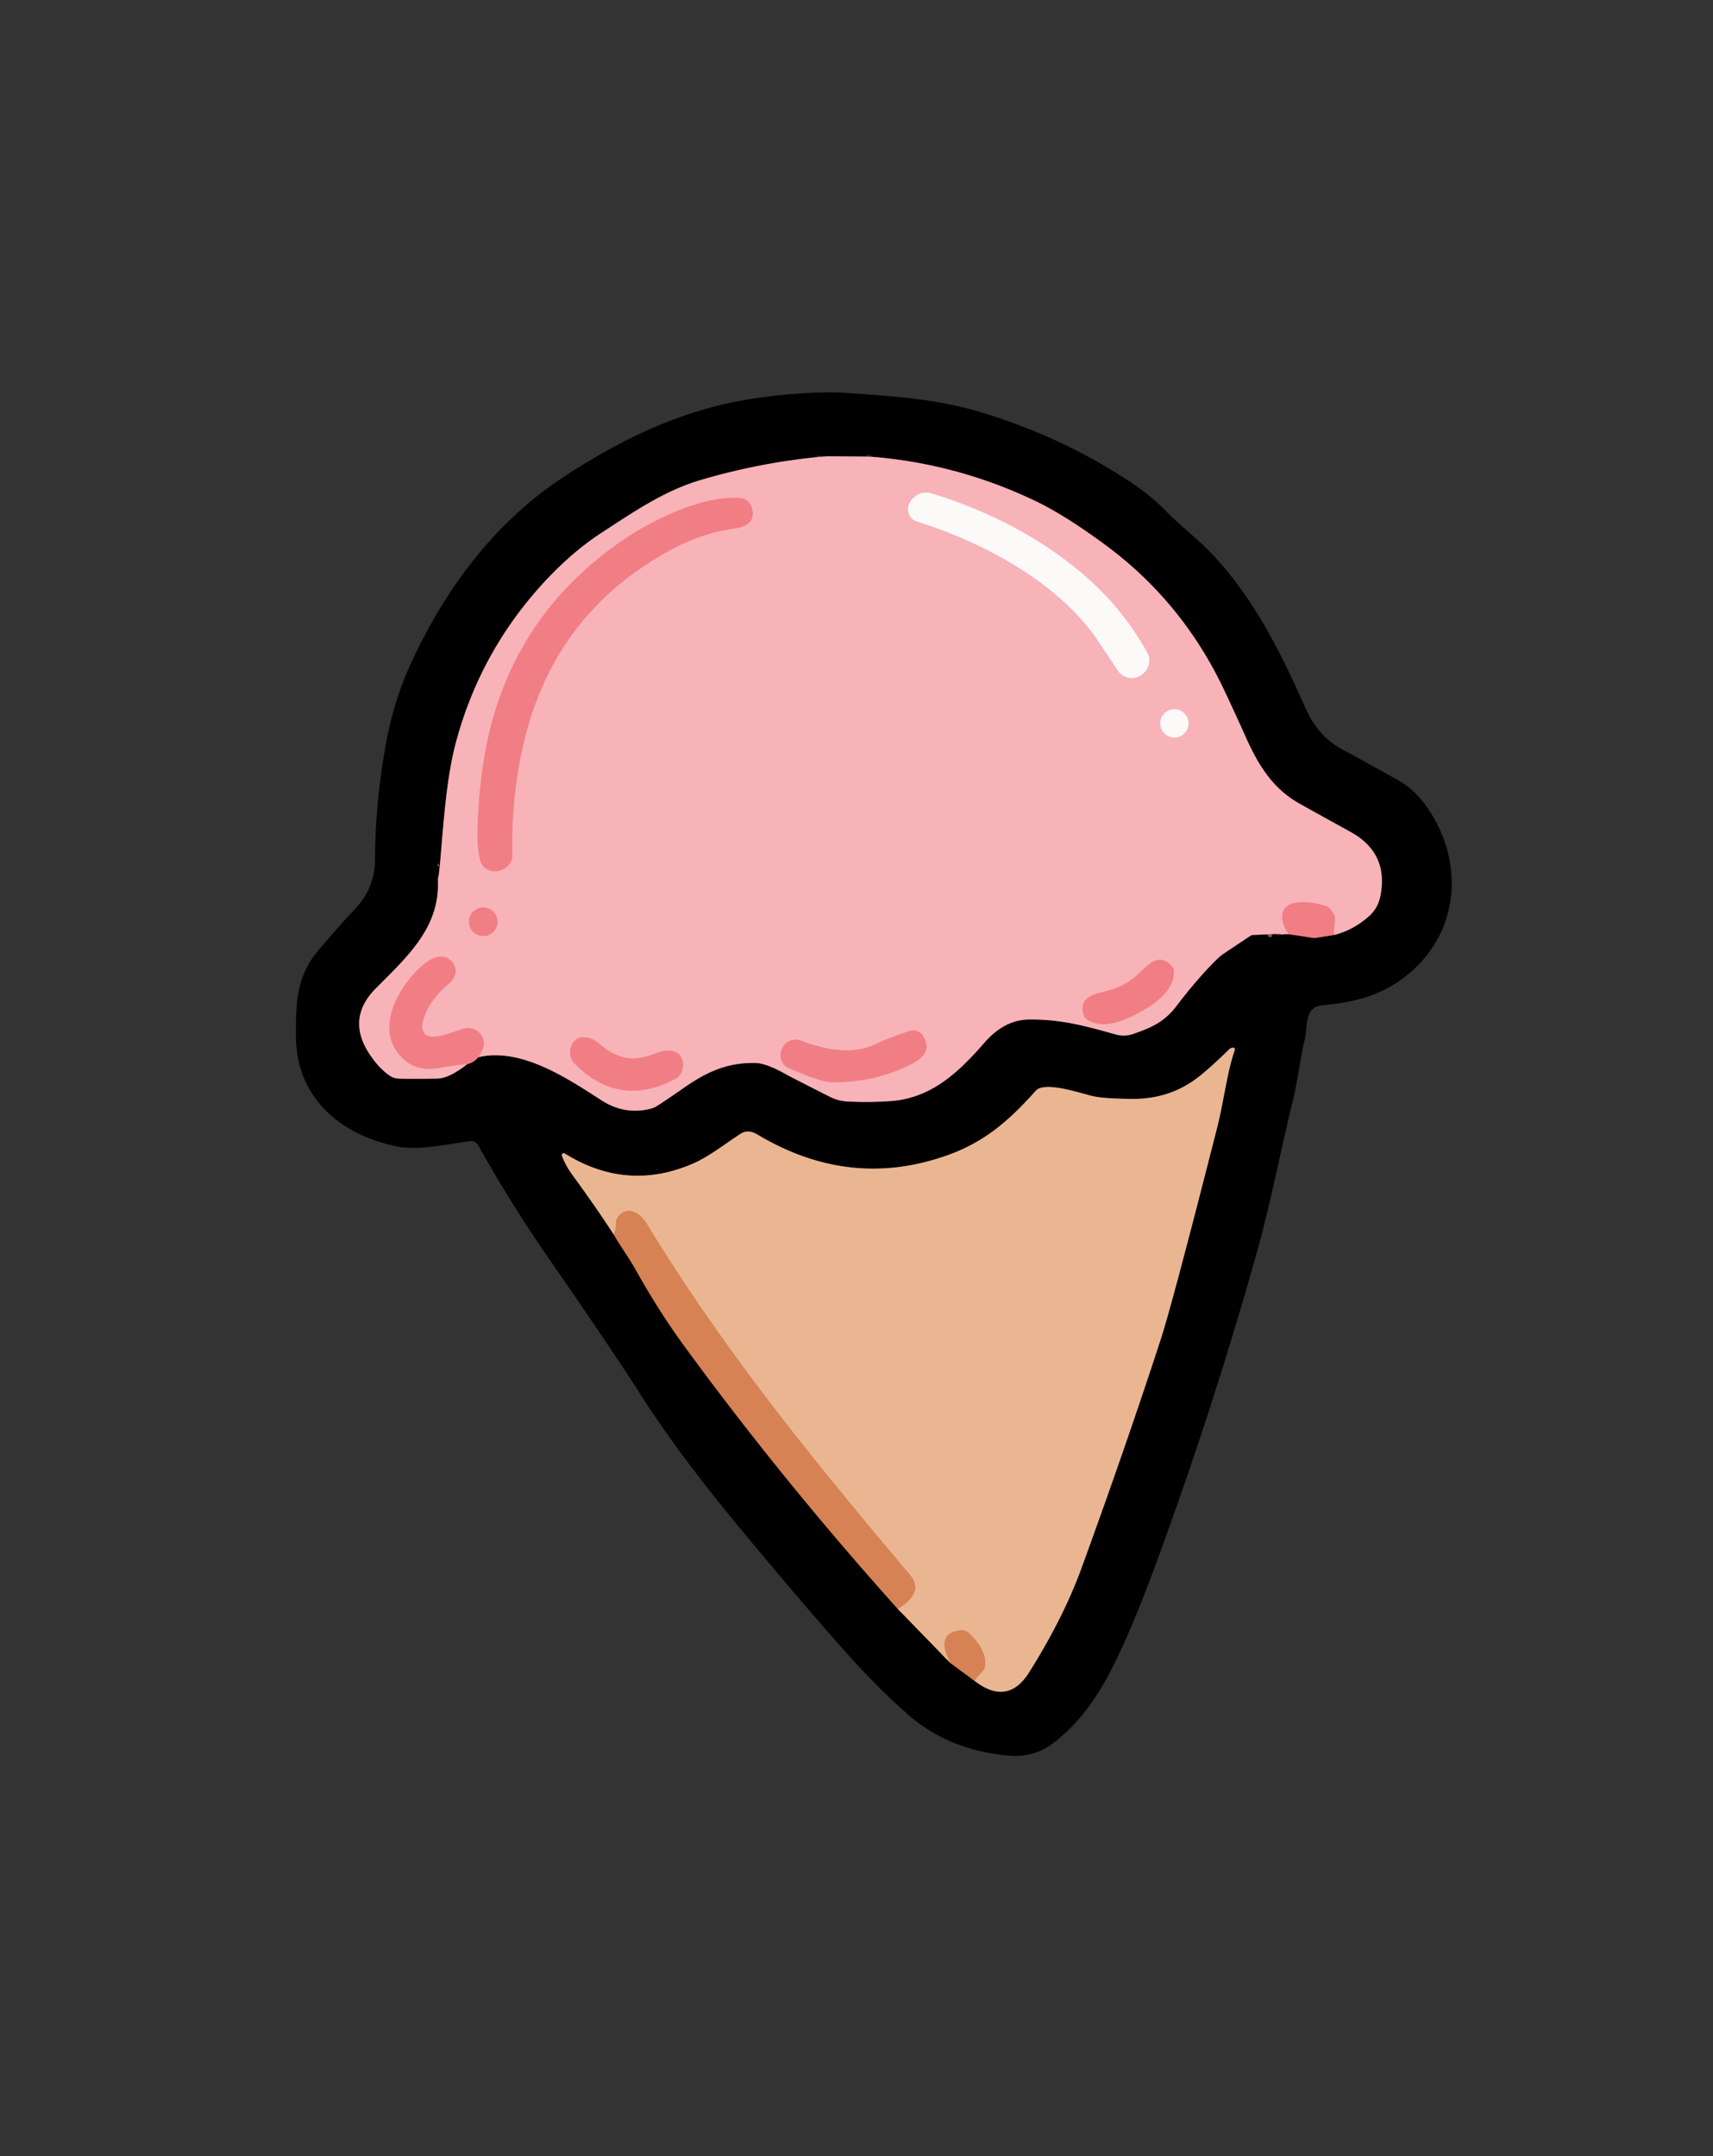 <?xml version="1.0" encoding="UTF-8" standalone="no"?>
<!DOCTYPE svg PUBLIC "-//W3C//DTD SVG 1.1//EN" "http://www.w3.org/Graphics/SVG/1.1/DTD/svg11.dtd">
<svg xmlns="http://www.w3.org/2000/svg" version="1.1" viewBox="0.00 0.00 390.00 491.00">
<rect x="0.00" y="0.00" width="390.00" height="491.00" fill="#333333" stroke="none"/>
<g stroke-width="2.00" fill="none" stroke-linecap="butt">
<path stroke="#7c5a5c" vector-effect="non-scaling-stroke" d="
  M 186.56 104.04
  Q 172.76 105.39 159.48 109.32
  C 151.07 111.80 143.88 116.84 137.17 121.18
  Q 129.57 126.10 122.54 134.06
  Q 109.08 149.32 103.81 169.04
  C 101.55 177.46 100.97 187.90 100.12 197.32"
/>
<path stroke="#7c5a5c" vector-effect="non-scaling-stroke" d="
  M 100.12 197.32
  L 99.83 199.79"
/>
<path stroke="#7c5a5c" vector-effect="non-scaling-stroke" d="
  M 99.70 200.28
  C 100.22 211.04 93.02 217.59 85.61 225.02
  Q 78.60 232.05 84.40 240.42
  Q 86.42 243.33 88.69 244.91
  A 3.90 3.89 63.3 0 0 90.77 245.60
  Q 93.73 245.69 99.51 245.60
  Q 102.28 245.56 106.39 242.28"
/>
<path stroke="#793f43" vector-effect="non-scaling-stroke" d="
  M 106.39 242.28
  Q 107.75 242.06 108.91 240.72"
/>
<path stroke="#7c5a5c" vector-effect="non-scaling-stroke" d="
  M 108.91 240.72
  C 118.55 238.50 128.85 245.31 136.94 250.54
  Q 142.17 253.91 148.05 252.48
  A 4.84 4.64 -65.5 0 0 149.36 251.96
  Q 150.63 251.22 155.69 247.70
  C 161.08 243.96 165.68 241.90 172.06 242.05
  Q 174.53 242.10 179.12 244.72
  Q 179.76 245.08 188.95 249.75
  A 9.84 9.83 -29.8 0 0 192.83 250.80
  Q 197.56 251.08 202.76 250.72
  C 212.13 250.05 218.29 244.09 224.13 237.41
  Q 228.67 232.21 234.22 232.15
  C 241.45 232.07 246.70 233.50 254.06 235.56
  A 6.50 6.48 -46.5 0 0 257.93 235.45
  C 261.76 234.14 264.98 232.85 267.81 229.12
  Q 272.72 222.64 277.25 218.23
  A 10.14 9.14 3.0 0 1 278.53 217.19
  L 284.64 213.11
  A 1.37 1.30 25.3 0 1 285.31 212.89
  L 291.23 212.64"
/>
<path stroke="#7c5a5c" vector-effect="non-scaling-stroke" d="
  M 291.96 212.81
  Q 292.31 212.63 293.37 212.72"
/>
<path stroke="#793f43" vector-effect="non-scaling-stroke" d="
  M 293.37 212.72
  L 298.96 213.56
  A 2.01 1.77 41.4 0 0 299.51 213.56
  L 303.82 212.88"
/>
<path stroke="#7c5a5c" vector-effect="non-scaling-stroke" d="
  M 303.82 212.88
  Q 308.26 211.72 311.78 208.52
  Q 313.74 206.74 314.29 203.94
  Q 316.16 194.23 307.50 189.45
  Q 296.73 183.51 295.33 182.68
  C 289.88 179.48 286.57 174.47 283.67 167.95
  Q 281.54 163.17 278.83 157.41
  Q 269.47 137.46 252.25 124.54
  C 247.93 121.30 241.47 116.83 235.84 114.14
  Q 218.16 105.65 198.59 104.02"
/>
<path stroke="#7c5a5c" vector-effect="non-scaling-stroke" d="
  M 196.95 103.97
  L 188.51 103.90"
/>
<path stroke="#f5999f" vector-effect="non-scaling-stroke" d="
  M 303.82 212.88
  C 303.23 210.64 305.03 209.16 302.74 206.87
  A 2.43 2.42 76.5 0 0 301.78 206.28
  C 299.28 205.45 292.69 204.23 291.98 208.10
  Q 291.62 210.03 293.37 212.72"
/>
<path stroke="#f5999f" vector-effect="non-scaling-stroke" d="
  M 108.91 240.72
  Q 110.49 238.36 110.09 236.91
  Q 109.35 234.22 106.41 234.10
  A 2.12 2.10 37.2 0 0 105.65 234.20
  C 102.44 235.21 99.04 236.64 97.32 235.85
  A 2.53 2.12 -73.8 0 1 96.16 233.21
  C 96.87 229.38 99.45 226.31 102.17 224.01
  C 103.91 222.53 104.31 220.33 102.75 218.81
  C 100.73 216.83 98.01 218.27 96.27 219.76
  C 90.96 224.31 85.75 233.34 90.56 239.72
  Q 94.06 244.34 100.23 243.15
  Q 103.16 242.59 106.39 242.28"
/>
<path stroke="#6c412a" vector-effect="non-scaling-stroke" d="
  M 139.71 281.07
  C 141.27 283.79 143.21 286.40 144.68 289.03
  Q 149.98 298.54 155.78 306.48
  Q 178.05 336.97 204.41 366.37"
/>
<path stroke="#755b49" vector-effect="non-scaling-stroke" d="
  M 204.41 366.37
  L 216.34 378.65"
/>
<path stroke="#6c412a" vector-effect="non-scaling-stroke" d="
  M 216.34 378.65
  L 221.92 382.77"
/>
<path stroke="#755b49" vector-effect="non-scaling-stroke" d="
  M 221.92 382.77
  Q 229.45 388.53 234.31 380.78
  Q 242.10 368.37 246.18 357.18
  Q 256.54 328.71 264.31 304.82
  Q 266.95 296.69 277.15 256.58
  C 278.56 251.04 279.38 244.04 281.12 239.10
  A 0.41 0.40 -84.3 0 0 280.68 238.56
  Q 280.14 238.65 279.89 238.89
  Q 275.94 242.78 273.11 245.04
  Q 266.55 250.30 257.77 250.23
  Q 250.94 250.17 248.48 249.53
  C 245.22 248.68 237.73 246.22 235.81 248.38
  C 229.75 255.17 224.19 260.06 215.56 263.11
  Q 193.46 270.93 172.44 258.34
  Q 170.33 257.08 168.64 258.16
  C 165.13 260.42 161.41 263.41 157.65 265.01
  Q 142.68 271.43 128.58 262.66
  A 0.44 0.44 0.0 0 0 127.94 263.19
  Q 128.78 265.43 130.38 267.62
  Q 135.22 274.20 139.71 281.07"
/>
<path stroke="#e19c73" vector-effect="non-scaling-stroke" d="
  M 221.92 382.77
  C 222.48 381.47 223.98 380.72 224.21 379.62
  C 224.79 376.80 222.89 374.10 220.69 371.93
  A 2.52 2.51 63.7 0 0 218.61 371.22
  Q 212.87 371.92 216.34 378.65"
/>
<path stroke="#e19c73" vector-effect="non-scaling-stroke" d="
  M 204.41 366.37
  C 207.43 364.49 209.95 361.90 207.16 358.58
  C 183.90 331.00 164.47 306.94 147.20 278.54
  C 145.72 276.11 142.40 274.10 140.41 277.58
  A 1.45 1.44 58.3 0 0 140.22 278.40
  Q 140.32 279.88 139.71 281.07"
/>
<path stroke="#fad6d9" vector-effect="non-scaling-stroke" d="
  M 207.10 114.54
  A 2.93 2.93 0.0 0 0 208.79 118.76
  C 224.11 123.52 241.30 132.85 250.14 146.12
  Q 254.46 152.62 254.70 152.93
  A 3.75 3.75 0.0 0 0 259.74 153.75
  L 259.93 153.62
  A 3.85 3.85 0.0 0 0 261.15 148.52
  Q 255.75 138.94 247.98 132.00
  Q 233.34 118.93 212.11 112.36
  A 4.18 4.17 -66.8 0 0 207.23 114.32
  L 207.10 114.54"
/>
<path stroke="#f5999f" vector-effect="non-scaling-stroke" d="
  M 109.28 195.72
  C 110.17 199.51 115.55 199.07 116.56 195.58
  A 2.06 1.97 54.0 0 0 116.65 194.92
  Q 116.30 179.83 119.93 166.42
  Q 127.32 139.15 152.39 125.38
  Q 159.70 121.37 167.08 120.38
  C 169.96 119.99 172.13 118.66 171.15 115.54
  A 3.08 3.07 82.9 0 0 168.41 113.40
  C 159.53 112.83 147.85 118.69 140.59 123.84
  Q 116.12 141.23 110.54 170.79
  Q 109.06 178.68 108.72 188.50
  Q 108.57 192.69 109.28 195.72"
/>
<path stroke="#fad6d9" vector-effect="non-scaling-stroke" d="
  M 270.58 164.72
  A 3.21 3.21 0.0 0 0 267.37 161.51
  A 3.21 3.21 0.0 0 0 264.16 164.72
  A 3.21 3.21 0.0 0 0 267.37 167.93
  A 3.21 3.21 0.0 0 0 270.58 164.72"
/>
<path stroke="#f5999f" vector-effect="non-scaling-stroke" d="
  M 113.27 209.89
  A 3.25 3.25 0.0 0 0 110.02 206.64
  A 3.25 3.25 0.0 0 0 106.77 209.89
  A 3.25 3.25 0.0 0 0 110.02 213.14
  A 3.25 3.25 0.0 0 0 113.27 209.89"
/>
<path stroke="#f5999f" vector-effect="non-scaling-stroke" d="
  M 255.96 224.11
  Q 253.93 225.23 250.92 225.93
  C 247.74 226.67 245.64 227.91 246.79 231.27
  A 1.66 1.61 -83.2 0 0 247.42 232.09
  C 251.07 234.53 255.97 232.44 259.49 230.50
  C 263.00 228.56 267.38 225.52 267.25 221.13
  A 1.66 1.61 25.4 0 0 266.89 220.16
  C 264.66 217.40 262.49 218.52 260.18 220.82
  Q 257.98 223.00 255.96 224.11"
/>
<path stroke="#f5999f" vector-effect="non-scaling-stroke" d="
  M 207.17 234.75
  Q 202.50 236.24 199.26 237.79
  Q 192.69 240.93 182.40 236.97
  A 3.42 3.42 0.0 0 0 178.02 238.85
  L 177.95 239.02
  A 3.25 3.25 0.0 0 0 179.66 243.26
  Q 186.82 246.36 189.20 246.41
  Q 198.65 246.61 207.02 242.55
  C 209.98 241.11 212.31 239.08 210.04 235.74
  A 2.55 2.54 -25.8 0 0 207.17 234.75"
/>
<path stroke="#f5999f" vector-effect="non-scaling-stroke" d="
  M 141.52 248.16
  Q 147.37 249.08 153.72 245.68
  A 3.83 3.38 75.7 0 0 155.50 242.20
  C 155.32 239.11 152.04 238.71 149.65 239.71
  C 147.55 240.59 145.21 241.29 142.67 240.89
  C 140.13 240.49 138.12 239.10 136.39 237.61
  C 134.43 235.92 131.19 235.29 130.06 238.18
  A 3.83 3.38 -57.7 0 0 130.69 242.04
  Q 135.68 247.23 141.52 248.16"
/>
</g>
<path fill="#000000" d="
  M 301.11 228.89
  C 296.87 229.25 297.75 233.73 297.11 236.41
  C 295.95 241.18 295.55 245.70 294.32 250.72
  C 291.74 261.19 289.35 273.77 286.03 285.59
  Q 276.14 320.81 263.28 355.81
  Q 259.33 366.56 255.75 374.50
  C 251.73 383.42 247.26 391.24 239.74 396.96
  Q 235.33 400.32 229.48 399.76
  Q 216.10 398.49 206.95 390.60
  Q 200.09 384.67 192.22 375.83
  Q 182.96 365.43 169.76 349.53
  C 162.27 340.52 153.39 329.40 145.86 317.58
  Q 139.29 307.28 124.58 286.02
  C 118.58 277.34 113.71 269.41 108.83 260.74
  A 1.83 1.83 0.0 0 0 107.00 259.83
  C 102.47 260.45 95.35 262.06 90.34 261.04
  C 77.61 258.46 67.48 250.05 67.38 236.08
  C 67.32 228.07 67.54 222.16 72.67 216.17
  Q 78.26 209.65 80.80 207.01
  Q 85.36 202.28 85.38 195.66
  Q 85.43 183.30 87.70 170.25
  Q 89.49 159.98 93.39 151.42
  C 101.32 134.02 112.68 118.85 128.46 108.51
  C 141.43 100.02 155.02 93.41 170.55 90.91
  C 176.58 89.93 185.87 89.00 193.17 89.50
  C 205.11 90.32 214.23 91.02 224.52 94.23
  Q 241.68 99.60 256.33 109.07
  Q 261.84 112.63 265.42 116.34
  C 268.83 119.87 273.13 123.01 276.78 127.03
  C 285.75 136.92 291.37 148.11 297.31 161.43
  Q 300.13 167.75 305.75 170.74
  Q 309.58 172.77 318.33 177.67
  Q 322.01 179.73 324.78 183.64
  C 332.92 195.13 332.63 210.29 322.39 220.23
  C 316.19 226.26 309.24 228.18 301.11 228.89
  Z
  M 186.56 104.04
  Q 172.76 105.39 159.48 109.32
  C 151.07 111.80 143.88 116.84 137.17 121.18
  Q 129.57 126.10 122.54 134.06
  Q 109.08 149.32 103.81 169.04
  C 101.55 177.46 100.97 187.90 100.12 197.32
  L 99.87 196.74
  A 0.11 0.11 0.0 0 0 99.67 196.74
  Q 99.62 196.89 99.62 197.04
  Q 99.61 197.19 100.12 197.32
  L 99.83 199.79
  Q 99.48 199.01 99.70 200.28
  C 100.22 211.04 93.02 217.59 85.61 225.02
  Q 78.60 232.05 84.40 240.42
  Q 86.42 243.33 88.69 244.91
  A 3.90 3.89 63.3 0 0 90.77 245.60
  Q 93.73 245.69 99.51 245.60
  Q 102.28 245.56 106.39 242.28
  Q 107.75 242.06 108.91 240.72
  C 118.55 238.50 128.85 245.31 136.94 250.54
  Q 142.17 253.91 148.05 252.48
  A 4.84 4.64 -65.5 0 0 149.36 251.96
  Q 150.63 251.22 155.69 247.70
  C 161.08 243.96 165.68 241.90 172.06 242.05
  Q 174.53 242.10 179.12 244.72
  Q 179.76 245.08 188.95 249.75
  A 9.84 9.83 -29.8 0 0 192.83 250.80
  Q 197.56 251.08 202.76 250.72
  C 212.13 250.05 218.29 244.09 224.13 237.41
  Q 228.67 232.21 234.22 232.15
  C 241.45 232.07 246.70 233.50 254.06 235.56
  A 6.50 6.48 -46.5 0 0 257.93 235.45
  C 261.76 234.14 264.98 232.85 267.81 229.12
  Q 272.72 222.64 277.25 218.23
  A 10.14 9.14 3.0 0 1 278.53 217.19
  L 284.64 213.11
  A 1.37 1.30 25.3 0 1 285.31 212.89
  L 291.23 212.64
  Q 290.99 212.61 290.83 212.63
  A 0.16 0.12 34.8 0 0 290.92 212.90
  Q 291.44 212.93 291.96 212.81
  Q 292.31 212.63 293.37 212.72
  L 298.96 213.56
  A 2.01 1.77 41.4 0 0 299.51 213.56
  L 303.82 212.88
  Q 308.26 211.72 311.78 208.52
  Q 313.74 206.74 314.29 203.94
  Q 316.16 194.23 307.50 189.45
  Q 296.73 183.51 295.33 182.68
  C 289.88 179.48 286.57 174.47 283.67 167.95
  Q 281.54 163.17 278.83 157.41
  Q 269.47 137.46 252.25 124.54
  C 247.93 121.30 241.47 116.83 235.84 114.14
  Q 218.16 105.65 198.59 104.02
  Q 197.79 103.23 196.95 103.97
  L 188.51 103.90
  C 187.17 103.76 186.01 103.87 184.64 103.87
  C 185.35 103.89 185.87 103.84 186.56 104.04
  Z
  M 289.28 212.67
  Q 288.98 212.63 288.89 212.66
  A 0.32 0.32 0.0 0 0 288.77 213.23
  Q 289.11 213.48 289.37 213.38
  A 0.37 0.37 0.0 0 0 289.28 212.67
  Z
  M 139.71 281.07
  C 141.27 283.79 143.21 286.40 144.68 289.03
  Q 149.98 298.54 155.78 306.48
  Q 178.05 336.97 204.41 366.37
  L 216.34 378.65
  L 221.92 382.77
  Q 229.45 388.53 234.31 380.78
  Q 242.10 368.37 246.18 357.18
  Q 256.54 328.71 264.31 304.82
  Q 266.95 296.69 277.15 256.58
  C 278.56 251.04 279.38 244.04 281.12 239.10
  A 0.41 0.40 -84.3 0 0 280.68 238.56
  Q 280.14 238.65 279.89 238.89
  Q 275.94 242.78 273.11 245.04
  Q 266.55 250.30 257.77 250.23
  Q 250.94 250.17 248.48 249.53
  C 245.22 248.68 237.73 246.22 235.81 248.38
  C 229.75 255.17 224.19 260.06 215.56 263.11
  Q 193.46 270.93 172.44 258.34
  Q 170.33 257.08 168.64 258.16
  C 165.13 260.42 161.41 263.41 157.65 265.01
  Q 142.68 271.43 128.58 262.66
  A 0.44 0.44 0.0 0 0 127.94 263.19
  Q 128.78 265.43 130.38 267.62
  Q 135.22 274.20 139.71 281.07
  Z"
/>
<path fill="#f8b3b8" d="
  M 188.51 103.90
  L 196.95 103.97
  L 198.59 104.02
  Q 218.16 105.65 235.84 114.14
  C 241.47 116.83 247.93 121.30 252.25 124.54
  Q 269.47 137.46 278.83 157.41
  Q 281.54 163.17 283.67 167.95
  C 286.57 174.47 289.88 179.48 295.33 182.68
  Q 296.73 183.51 307.50 189.45
  Q 316.16 194.23 314.29 203.94
  Q 313.74 206.74 311.78 208.52
  Q 308.26 211.72 303.82 212.88
  C 303.23 210.64 305.03 209.16 302.74 206.87
  A 2.43 2.42 76.5 0 0 301.78 206.28
  C 299.28 205.45 292.69 204.23 291.98 208.10
  Q 291.62 210.03 293.37 212.72
  Q 292.31 212.63 291.96 212.81
  L 291.23 212.64
  L 285.31 212.89
  A 1.37 1.30 25.3 0 0 284.64 213.11
  L 278.53 217.19
  A 10.14 9.14 3.0 0 0 277.25 218.23
  Q 272.72 222.64 267.81 229.12
  C 264.98 232.85 261.76 234.14 257.93 235.45
  A 6.50 6.48 -46.5 0 1 254.06 235.56
  C 246.70 233.50 241.45 232.07 234.22 232.15
  Q 228.67 232.21 224.13 237.41
  C 218.29 244.09 212.13 250.05 202.76 250.72
  Q 197.56 251.08 192.83 250.80
  A 9.84 9.83 -29.8 0 1 188.95 249.75
  Q 179.76 245.08 179.12 244.72
  Q 174.53 242.10 172.06 242.05
  C 165.68 241.90 161.08 243.96 155.69 247.70
  Q 150.63 251.22 149.36 251.96
  A 4.84 4.64 -65.5 0 1 148.05 252.48
  Q 142.17 253.91 136.94 250.54
  C 128.85 245.31 118.55 238.50 108.91 240.72
  Q 110.49 238.36 110.09 236.91
  Q 109.35 234.22 106.41 234.10
  A 2.12 2.10 37.2 0 0 105.65 234.20
  C 102.44 235.21 99.04 236.64 97.32 235.85
  A 2.53 2.12 -73.8 0 1 96.16 233.21
  C 96.87 229.38 99.45 226.31 102.17 224.01
  C 103.91 222.53 104.31 220.33 102.75 218.81
  C 100.73 216.83 98.01 218.27 96.27 219.76
  C 90.96 224.31 85.75 233.34 90.56 239.72
  Q 94.06 244.34 100.23 243.15
  Q 103.16 242.59 106.39 242.28
  Q 102.28 245.56 99.51 245.60
  Q 93.73 245.69 90.77 245.60
  A 3.90 3.89 63.3 0 1 88.69 244.91
  Q 86.42 243.33 84.40 240.42
  Q 78.60 232.05 85.61 225.02
  C 93.02 217.59 100.22 211.04 99.70 200.28
  Q 99.71 199.94 99.83 199.79
  L 100.12 197.32
  C 100.97 187.90 101.55 177.46 103.81 169.04
  Q 109.08 149.32 122.54 134.06
  Q 129.57 126.10 137.17 121.18
  C 143.88 116.84 151.07 111.80 159.48 109.32
  Q 172.76 105.39 186.56 104.04
  L 188.51 103.90
  Z
  M 207.10 114.54
  A 2.93 2.93 0.0 0 0 208.79 118.76
  C 224.11 123.52 241.30 132.85 250.14 146.12
  Q 254.46 152.62 254.70 152.93
  A 3.75 3.75 0.0 0 0 259.74 153.75
  L 259.93 153.62
  A 3.85 3.85 0.0 0 0 261.15 148.52
  Q 255.75 138.94 247.98 132.00
  Q 233.34 118.93 212.11 112.36
  A 4.18 4.17 -66.8 0 0 207.23 114.32
  L 207.10 114.54
  Z
  M 109.28 195.72
  C 110.17 199.51 115.55 199.07 116.56 195.58
  A 2.06 1.97 54.0 0 0 116.65 194.92
  Q 116.30 179.83 119.93 166.42
  Q 127.32 139.15 152.39 125.38
  Q 159.70 121.37 167.08 120.38
  C 169.96 119.99 172.13 118.66 171.15 115.54
  A 3.08 3.07 82.9 0 0 168.41 113.40
  C 159.53 112.83 147.85 118.69 140.59 123.84
  Q 116.12 141.23 110.54 170.79
  Q 109.06 178.68 108.72 188.50
  Q 108.57 192.69 109.28 195.72
  Z
  M 270.58 164.72
  A 3.21 3.21 0.0 0 0 267.37 161.51
  A 3.21 3.21 0.0 0 0 264.16 164.72
  A 3.21 3.21 0.0 0 0 267.37 167.93
  A 3.21 3.21 0.0 0 0 270.58 164.72
  Z
  M 113.27 209.89
  A 3.25 3.25 0.0 0 0 110.02 206.64
  A 3.25 3.25 0.0 0 0 106.77 209.89
  A 3.25 3.25 0.0 0 0 110.02 213.14
  A 3.25 3.25 0.0 0 0 113.27 209.89
  Z
  M 255.96 224.11
  Q 253.93 225.23 250.92 225.93
  C 247.74 226.67 245.64 227.91 246.79 231.27
  A 1.66 1.61 -83.2 0 0 247.42 232.09
  C 251.07 234.53 255.97 232.44 259.49 230.50
  C 263.00 228.56 267.38 225.52 267.25 221.13
  A 1.66 1.61 25.4 0 0 266.89 220.16
  C 264.66 217.40 262.49 218.52 260.18 220.82
  Q 257.98 223.00 255.96 224.11
  Z
  M 207.17 234.75
  Q 202.50 236.24 199.26 237.79
  Q 192.69 240.93 182.40 236.97
  A 3.42 3.42 0.0 0 0 178.02 238.85
  L 177.95 239.02
  A 3.25 3.25 0.0 0 0 179.66 243.26
  Q 186.82 246.36 189.20 246.41
  Q 198.65 246.61 207.02 242.55
  C 209.98 241.11 212.31 239.08 210.04 235.74
  A 2.55 2.54 -25.8 0 0 207.17 234.75
  Z
  M 141.52 248.16
  Q 147.37 249.08 153.72 245.68
  A 3.83 3.38 75.7 0 0 155.50 242.20
  C 155.32 239.11 152.04 238.71 149.65 239.71
  C 147.55 240.59 145.21 241.29 142.67 240.89
  C 140.13 240.49 138.12 239.10 136.39 237.61
  C 134.43 235.92 131.19 235.29 130.06 238.18
  A 3.83 3.38 -57.7 0 0 130.69 242.04
  Q 135.68 247.23 141.52 248.16
  Z"
/>
<path fill="#fcf9f9" d="
  M 207.10 114.54
  L 207.23 114.32
  A 4.18 4.17 -66.8 0 1 212.11 112.36
  Q 233.34 118.93 247.98 132.00
  Q 255.75 138.94 261.15 148.52
  A 3.85 3.85 0.0 0 1 259.93 153.62
  L 259.74 153.75
  A 3.75 3.75 0.0 0 1 254.70 152.93
  Q 254.46 152.62 250.14 146.12
  C 241.30 132.85 224.11 123.52 208.79 118.76
  A 2.93 2.93 0.0 0 1 207.10 114.54
  Z"
/>
<path fill="#f17e85" d="
  M 116.56 195.58
  C 115.55 199.07 110.17 199.51 109.28 195.72
  Q 108.57 192.69 108.72 188.50
  Q 109.06 178.68 110.54 170.79
  Q 116.12 141.23 140.59 123.84
  C 147.85 118.69 159.53 112.83 168.41 113.40
  A 3.08 3.07 82.9 0 1 171.15 115.54
  C 172.13 118.66 169.96 119.99 167.08 120.38
  Q 159.70 121.37 152.39 125.38
  Q 127.32 139.15 119.93 166.42
  Q 116.30 179.83 116.65 194.92
  A 2.06 1.97 54.0 0 1 116.56 195.58
  Z"
/>
<circle fill="#fcf9f9" cx="267.37" cy="164.72" r="3.21"/>
<path fill="#f17e85" d="
  M 303.82 212.88
  L 299.51 213.56
  A 2.01 1.77 41.4 0 1 298.96 213.56
  L 293.37 212.72
  Q 291.62 210.03 291.98 208.10
  C 292.69 204.23 299.28 205.45 301.78 206.28
  A 2.43 2.42 76.5 0 1 302.74 206.87
  C 305.03 209.16 303.23 210.64 303.82 212.88
  Z"
/>
<circle fill="#f17e85" cx="110.02" cy="209.89" r="3.25"/>
<path fill="#f17e85" d="
  M 108.91 240.72
  Q 107.75 242.06 106.39 242.28
  Q 103.16 242.59 100.23 243.15
  Q 94.06 244.34 90.56 239.72
  C 85.75 233.34 90.96 224.31 96.27 219.76
  C 98.01 218.27 100.73 216.83 102.75 218.81
  C 104.31 220.33 103.91 222.53 102.17 224.01
  C 99.45 226.31 96.87 229.38 96.16 233.21
  A 2.53 2.12 -73.8 0 0 97.32 235.85
  C 99.04 236.64 102.44 235.21 105.65 234.20
  A 2.12 2.10 37.2 0 1 106.41 234.10
  Q 109.35 234.22 110.09 236.91
  Q 110.49 238.36 108.91 240.72
  Z"
/>
<path fill="#f17e85" d="
  M 259.49 230.50
  C 255.97 232.44 251.07 234.53 247.42 232.09
  A 1.66 1.61 -83.2 0 1 246.79 231.27
  C 245.64 227.91 247.74 226.67 250.92 225.93
  Q 253.93 225.23 255.96 224.11
  Q 257.98 223.00 260.18 220.82
  C 262.49 218.52 264.66 217.40 266.89 220.16
  A 1.66 1.61 25.4 0 1 267.25 221.13
  C 267.38 225.52 263.00 228.56 259.49 230.50
  Z"
/>
<path fill="#f17e85" d="
  M 207.17 234.75
  A 2.55 2.54 -25.8 0 1 210.04 235.74
  C 212.31 239.08 209.98 241.11 207.02 242.55
  Q 198.65 246.61 189.20 246.41
  Q 186.82 246.36 179.66 243.26
  A 3.25 3.25 0.0 0 1 177.95 239.02
  L 178.02 238.85
  A 3.42 3.42 0.0 0 1 182.40 236.97
  Q 192.69 240.93 199.26 237.79
  Q 202.50 236.24 207.17 234.75
  Z"
/>
<path fill="#f17e85" d="
  M 142.67 240.89
  C 145.21 241.29 147.55 240.59 149.65 239.71
  C 152.04 238.71 155.32 239.11 155.50 242.20
  A 3.83 3.38 75.7 0 1 153.72 245.68
  Q 147.37 249.08 141.52 248.16
  Q 135.68 247.23 130.69 242.04
  A 3.83 3.38 -57.7 0 1 130.06 238.18
  C 131.19 235.29 134.43 235.92 136.39 237.61
  C 138.12 239.10 140.13 240.49 142.67 240.89
  Z"
/>
<path fill="#eab692" d="
  M 221.92 382.77
  C 222.48 381.47 223.98 380.72 224.21 379.62
  C 224.79 376.80 222.89 374.10 220.69 371.93
  A 2.52 2.51 63.7 0 0 218.61 371.22
  Q 212.87 371.92 216.34 378.65
  L 204.41 366.37
  C 207.43 364.49 209.95 361.90 207.16 358.58
  C 183.90 331.00 164.47 306.94 147.20 278.54
  C 145.72 276.11 142.40 274.10 140.41 277.58
  A 1.45 1.44 58.3 0 0 140.22 278.40
  Q 140.32 279.88 139.71 281.07
  Q 135.22 274.20 130.38 267.62
  Q 128.78 265.43 127.94 263.19
  A 0.44 0.44 0.0 0 1 128.58 262.66
  Q 142.68 271.43 157.65 265.01
  C 161.41 263.41 165.13 260.42 168.64 258.16
  Q 170.33 257.08 172.44 258.34
  Q 193.46 270.93 215.56 263.11
  C 224.19 260.06 229.75 255.17 235.81 248.38
  C 237.73 246.22 245.22 248.68 248.48 249.53
  Q 250.94 250.17 257.77 250.23
  Q 266.55 250.30 273.11 245.04
  Q 275.94 242.78 279.89 238.89
  Q 280.14 238.65 280.68 238.56
  A 0.41 0.40 -84.3 0 1 281.12 239.10
  C 279.38 244.04 278.56 251.04 277.15 256.58
  Q 266.95 296.69 264.31 304.82
  Q 256.54 328.71 246.18 357.18
  Q 242.10 368.37 234.31 380.78
  Q 229.45 388.53 221.92 382.77
  Z"
/>
<path fill="#d78254" d="
  M 204.41 366.37
  Q 178.05 336.97 155.78 306.48
  Q 149.98 298.54 144.68 289.03
  C 143.21 286.40 141.27 283.79 139.71 281.07
  Q 140.32 279.88 140.22 278.40
  A 1.45 1.44 58.3 0 1 140.41 277.58
  C 142.40 274.10 145.72 276.11 147.20 278.54
  C 164.47 306.94 183.90 331.00 207.16 358.58
  C 209.95 361.90 207.43 364.49 204.41 366.37
  Z"
/>
<path fill="#d78254" d="
  M 221.92 382.77
  L 216.34 378.65
  Q 212.87 371.92 218.61 371.22
  A 2.52 2.51 63.7 0 1 220.69 371.93
  C 222.89 374.10 224.79 376.80 224.21 379.62
  C 223.98 380.72 222.48 381.47 221.92 382.77
  Z"
/>
</svg>
